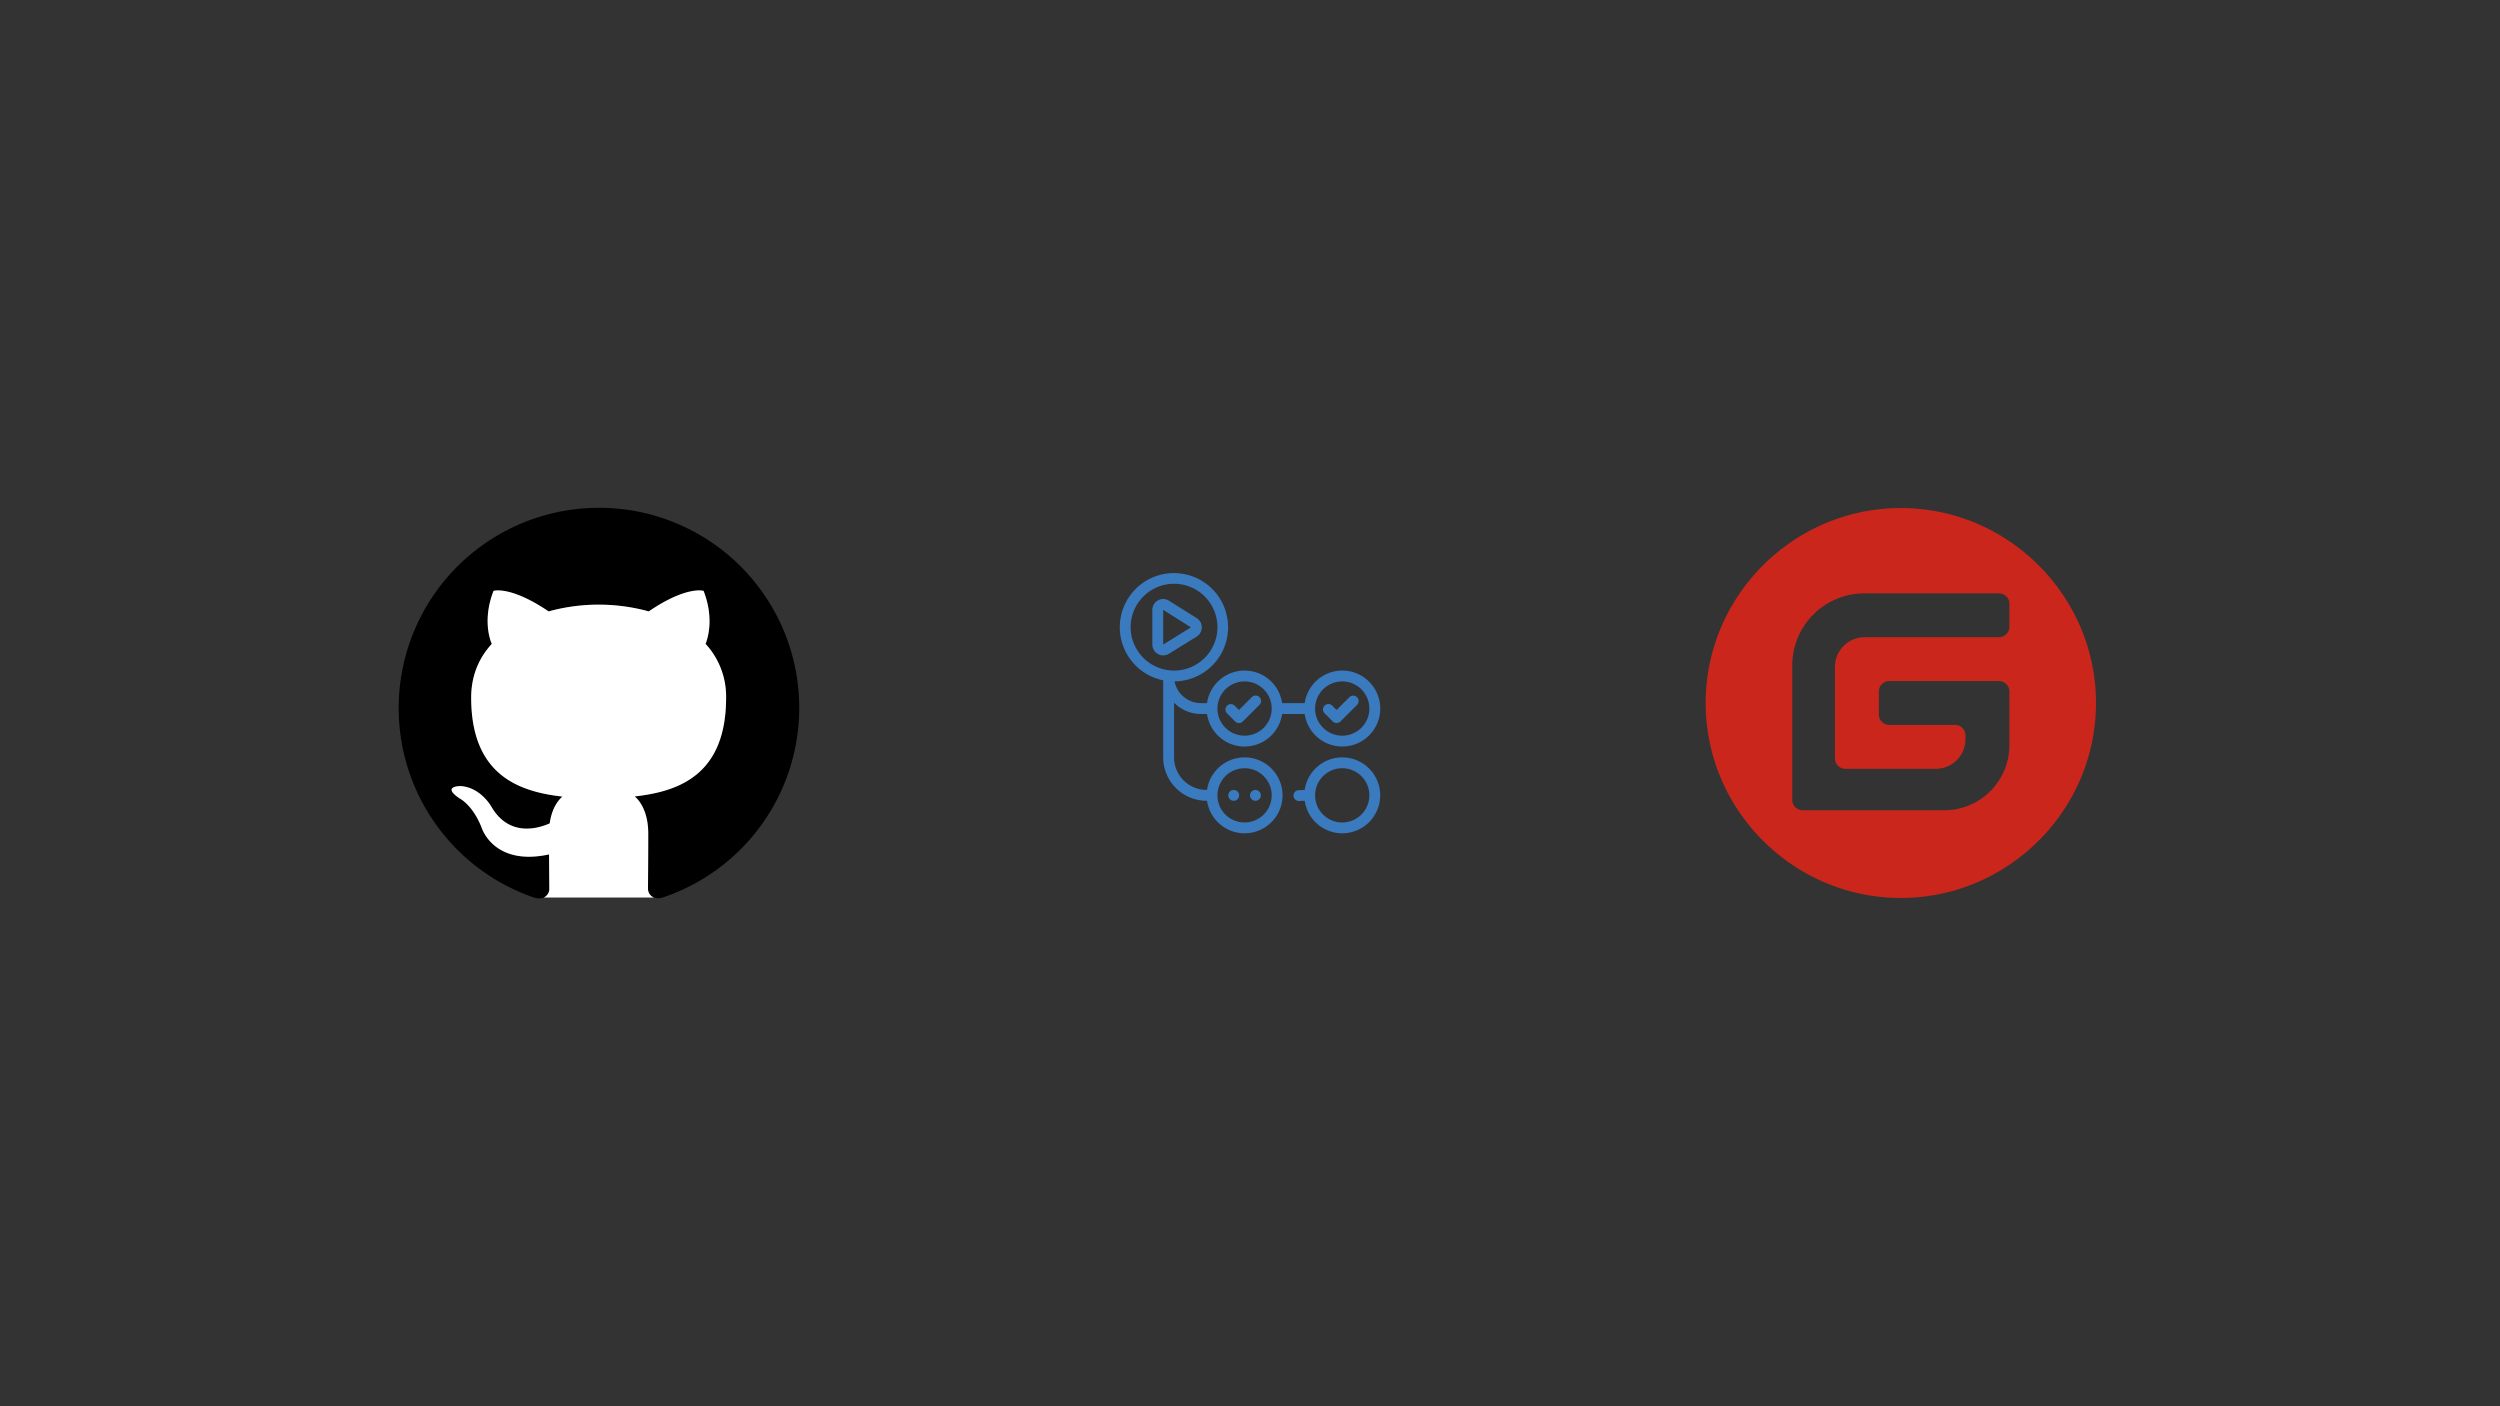 <svg id="图层_1" data-name="图层 1" xmlns="http://www.w3.org/2000/svg" xmlns:xlink="http://www.w3.org/1999/xlink" viewBox="0 0 1920 1080"><rect x="0" y="0" width="1920" height="1080" fill="#333333" stroke="none"/><defs><clipPath id="clip-path"><rect id="SVGID" x="1310" y="390" width="300" height="300" style="fill:none"/></clipPath></defs><title>1</title><rect width="1920" height="1080" style="fill:none"/><g style="clip-path:url(#clip-path)"><path d="M1459.84,689.634c-82.436,0-149.884-67.375-149.884-149.721,0-82.348,67.447-149.723,149.884-149.723,82.434,0,149.882,67.375,149.882,149.723,0,82.346-67.447,149.721-149.882,149.721Zm75.878-166.566h-85.246a8.056,8.056,0,0,0-7.494,7.486V549.27a8.055,8.055,0,0,0,7.494,7.487h51.523a8.056,8.056,0,0,1,7.494,7.486v3.742a22.783,22.783,0,0,1-22.483,22.459h-70.258a8.055,8.055,0,0,1-7.495-7.487V511.84a22.784,22.784,0,0,1,22.483-22.459h103.981a8.055,8.055,0,0,0,7.494-7.486V463.18a8.056,8.056,0,0,0-7.494-7.486H1431.736a55.34,55.34,0,0,0-55.269,55.21v103.87a8.053,8.053,0,0,0,7.493,7.487h109.603a49.95,49.95,0,0,0,49.648-49.596v-42.109a8.056,8.056,0,0,0-7.494-7.486Zm0,0" style="fill:#cb261c"/></g><path d="M460.001,390a153.815,153.815,0,0,0-48.643,299.734c7.691,1.45,10.512-3.306,10.512-7.396,0-3.652-.129-13.329-.192-26.146-42.785,9.279-51.809-20.637-51.809-20.637-6.998-17.752-17.11-22.494-17.11-22.494-13.934-9.536,1.077-9.344,1.077-9.344,15.444,1.077,23.557,15.841,23.557,15.841,13.715,23.519,36.005,16.726,44.797,12.793,1.385-9.947,5.345-16.728,9.741-20.572-34.158-3.846-70.06-17.073-70.06-76.007,0-16.79,5.961-30.506,15.83-41.272-1.731-3.884-6.922-19.52,1.347-40.707,0,0,12.88-4.128,42.296,15.765a145.01,145.01,0,0,1,76.905,0c29.224-19.893,42.105-15.765,42.105-15.765,8.267,21.187,3.076,36.824,1.539,40.707a59.587,59.587,0,0,1,15.764,41.272c0,59.089-35.952,72.098-70.175,75.88,5.383,4.613,10.382,14.048,10.382,28.453,0,20.586-.192,37.12-.192,42.119,0,4.037,2.692,8.844,10.574,7.305A153.619,153.619,0,0,0,460.001,390"/><path d="M417.548,689.325h84.755a7.197,7.197,0,0,1-4.638-7.108c0-4.999.192-21.533.192-42.118,0-14.406-4.999-23.84-10.382-28.453,34.223-3.782,70.175-16.791,70.175-75.879a59.587,59.587,0,0,0-15.764-41.272c1.537-3.884,6.728-19.52-1.539-40.708,0,0-12.882-4.128-42.105,15.765a145.01,145.01,0,0,0-76.905,0c-29.416-19.893-42.296-15.765-42.296-15.765-8.269,21.187-3.078,36.824-1.347,40.708-9.869,10.767-15.83,24.482-15.83,41.272,0,58.935,35.902,72.161,70.06,76.007-4.396,3.845-8.357,10.625-9.741,20.572-8.792,3.934-31.082,10.727-44.797-12.793,0,0-8.113-14.765-23.557-15.842,0,0-15.01-.192-1.077,9.344,0,0,10.113,4.742,17.11,22.494,0,0,9.024,29.916,51.809,20.637.063,12.817.192,22.494.192,26.146A7.338,7.338,0,0,1,417.548,689.325Z" style="fill:#fff"/><path d="M955.833,581.667a29.187,29.187,0,0,0-28.833,25h-.333a25.03,25.03,0,0,1-25-25V539.65a28.906,28.906,0,0,0,20.683,8.683H927a29.127,29.127,0,0,0,57.667,0H1002A29.167,29.167,0,1,0,1002,540H984.667A29.127,29.127,0,0,0,927,540h-4.65a20.683,20.683,0,0,1-20.283-16.683,41.59,41.59,0,1,0-8.733-.825v59.175A33.367,33.367,0,0,0,926.667,615H927a29.151,29.151,0,1,0,28.833-33.333Zm75-58.333A20.833,20.833,0,1,1,1010,544.167,20.862,20.862,0,0,1,1030.833,523.333Zm-75,0A20.833,20.833,0,1,1,935,544.167,20.862,20.862,0,0,1,955.833,523.333Zm-87.5-41.667A33.333,33.333,0,1,1,901.667,515,33.367,33.367,0,0,1,868.333,481.667Zm87.5,150a20.833,20.833,0,1,1,20.833-20.833A20.862,20.862,0,0,1,955.833,631.667Z" style="fill:#3a7abf"/><path d="M921.735,477.42a8.333,8.333,0,0,0-2.652-2.67L897.775,461.333a8.333,8.333,0,0,0-12.775,7.05v26.633A8.342,8.342,0,0,0,897.725,502.1l21.308-13.208A8.333,8.333,0,0,0,921.735,477.42Zm-28.402,17.596V468.383L914.642,481.8Z" style="fill:#3a7abf"/><path d="M948.592,554.083a4.175,4.175,0,0,0,5.892,0l12.792-12.775a4.169,4.169,0,0,0-5.9-5.892l-9.842,9.833-3.267-3.258q-.05-.052-.102-.102a4.167,4.167,0,0,0-5.781,6.002Z" style="fill:#3a7abf"/><path d="M1017.375,547.892l6.217,6.192a4.142,4.142,0,0,0,5.857.018l.026-.026,12.783-12.767a4.167,4.167,0,0,0-5.892-5.892l-9.842,9.833-3.267-3.258a4.167,4.167,0,1,0-5.986,5.798Q1017.323,547.842,1017.375,547.892Z" style="fill:#3a7abf"/><circle cx="947.5" cy="610.833" r="4.167" style="fill:#3a7abf"/><circle cx="964.167" cy="610.833" r="4.167" style="fill:#3a7abf"/><path d="M1030.833,581.667a29.192,29.192,0,0,0-28.85,25.092,2.465,2.465,0,0,0-.433-.058l-4.217.142a4.167,4.167,0,0,0,.133,8.325h.142l4.217-.142a1.067,1.067,0,0,0,.175-.042,29.15,29.15,0,1,0,28.833-33.317Zm0,50a20.833,20.833,0,1,1,20.833-20.833A20.862,20.862,0,0,1,1030.833,631.667Z" style="fill:#3a7abf"/></svg>